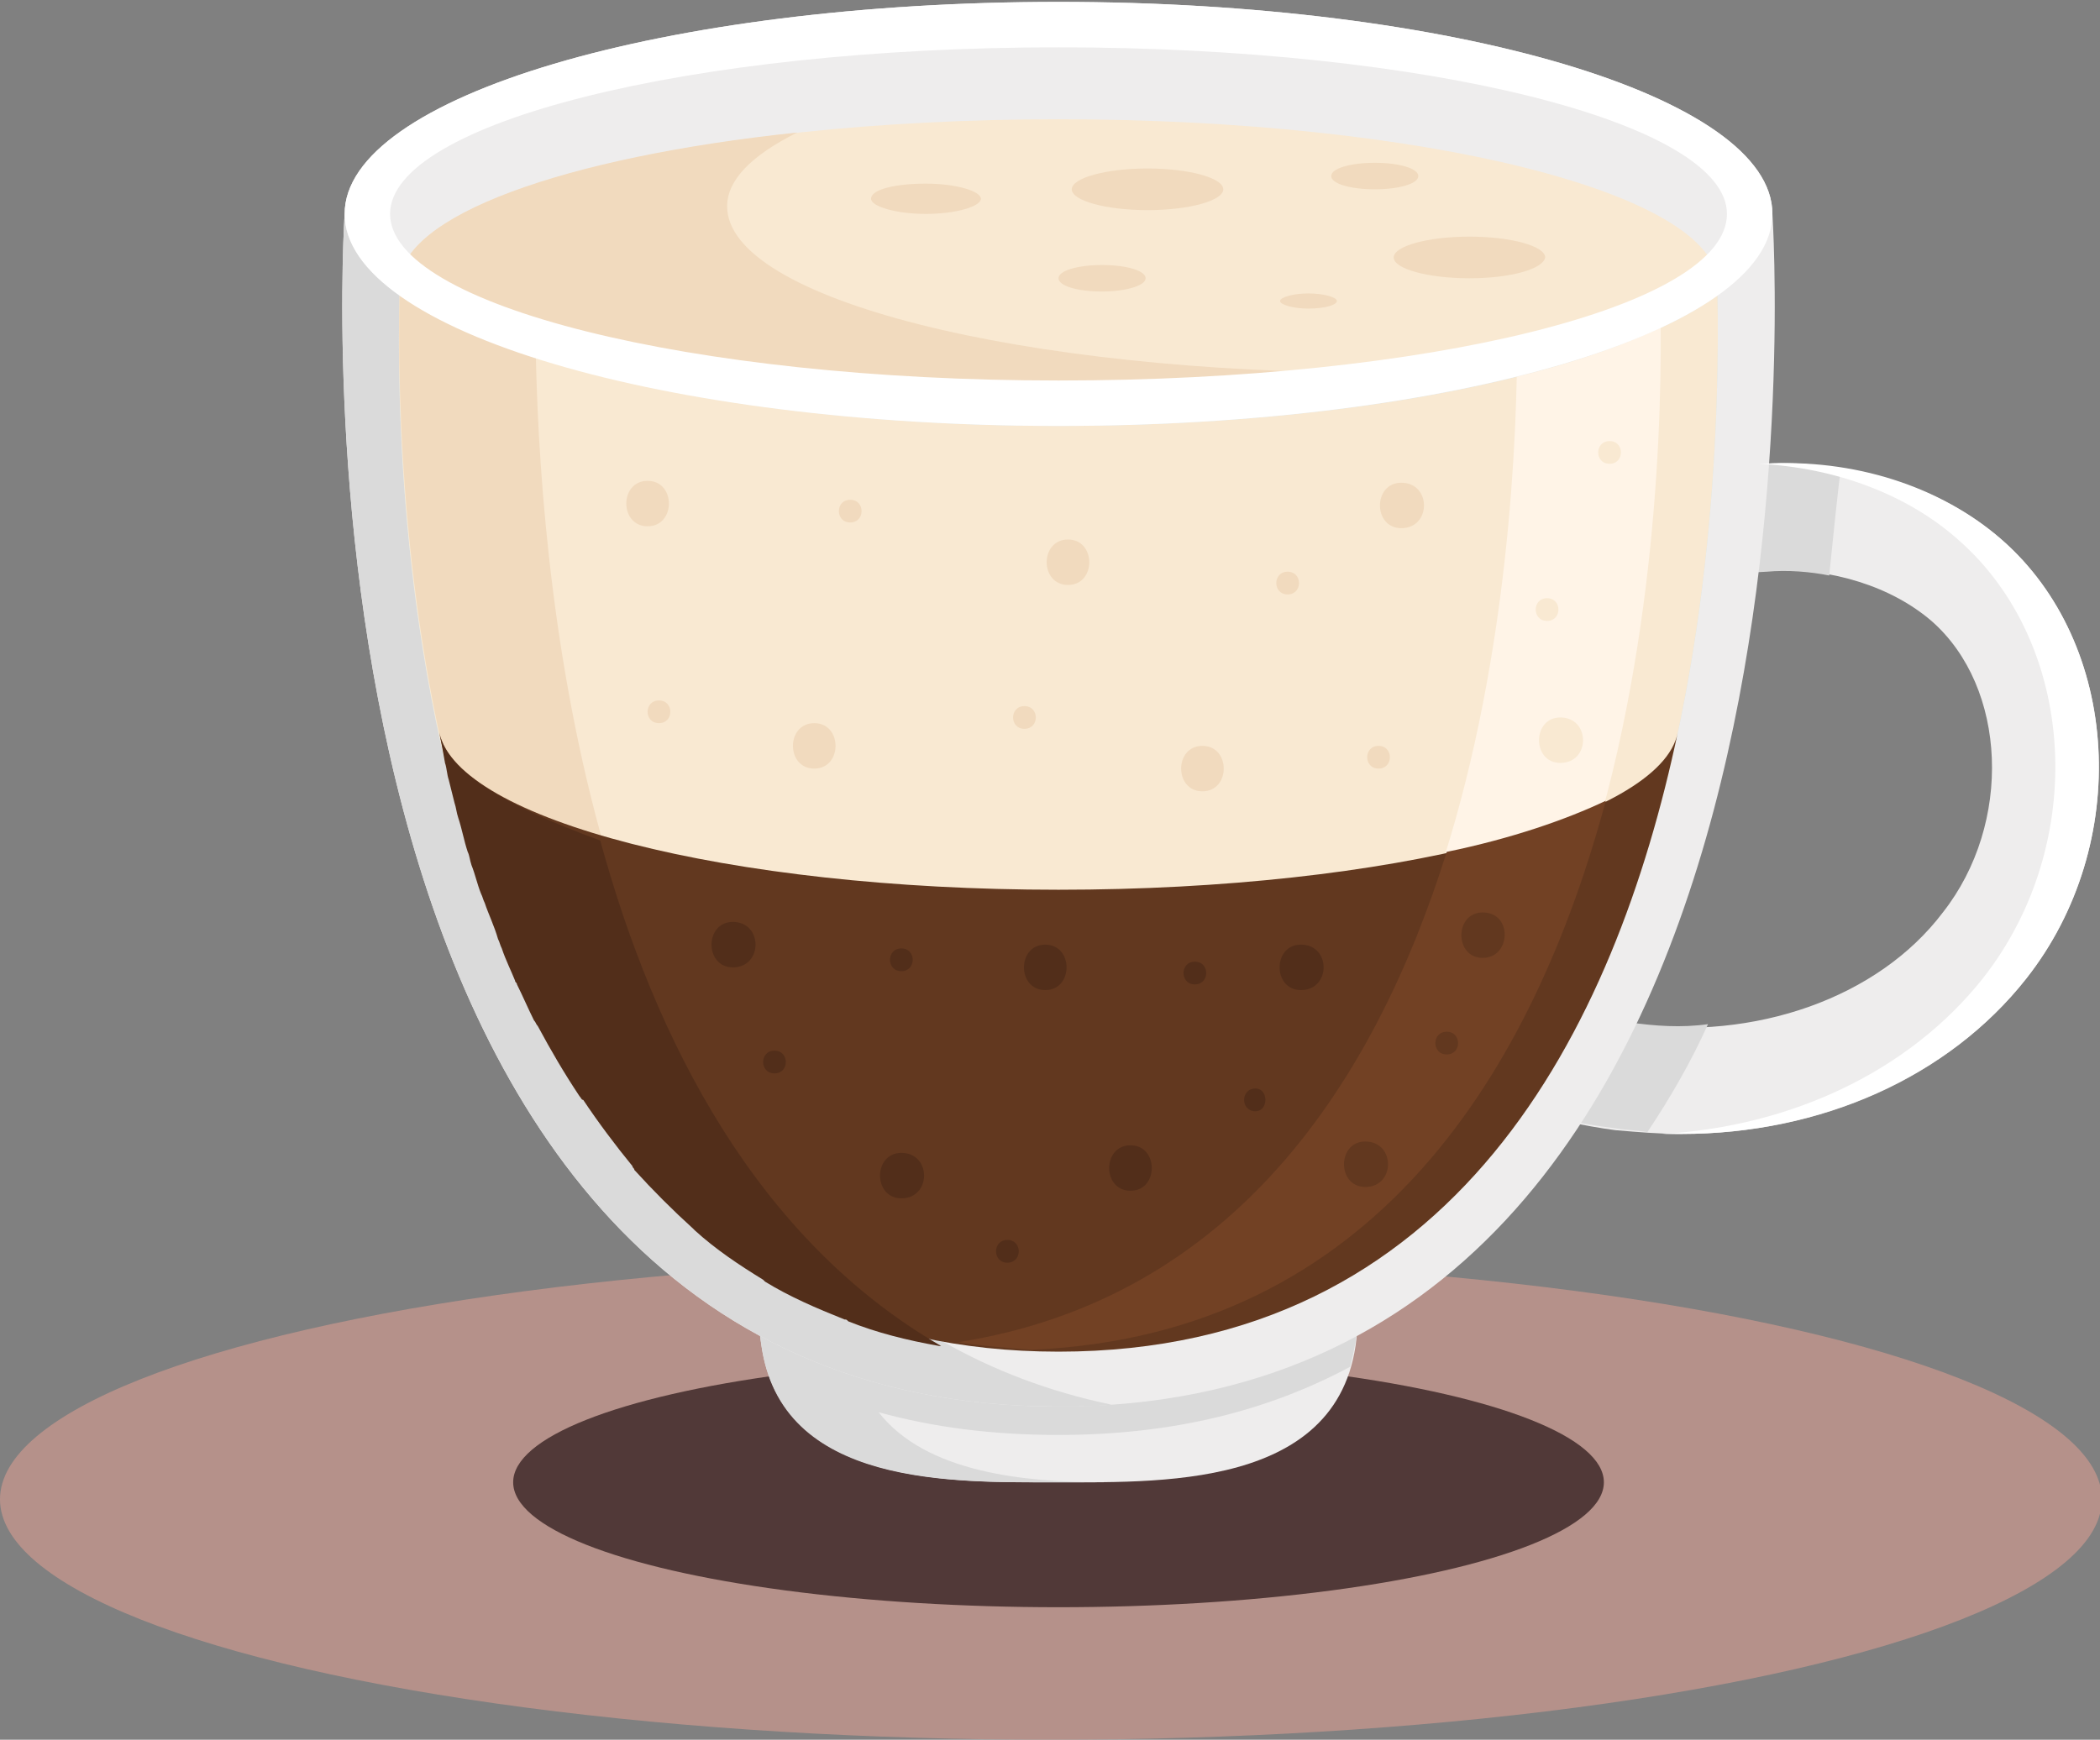 <?xml version="1.0" encoding="utf-8"?>
<!-- Generator: Adobe Illustrator 19.0.0, SVG Export Plug-In . SVG Version: 6.00 Build 0)  -->
<svg version="1.1" xmlns="http://www.w3.org/2000/svg" xmlns:xlink="http://www.w3.org/1999/xlink" x="0px" y="0px"
	 viewBox="0 0 110.9 91.9" style="enable-background:new 0 0 110.9 91.9;" xml:space="preserve">
<rect x="0" y="0" width="110.9" height="91.9" fill="#808080" stroke="none"/>
<style type="text/css">
	.st0{opacity:0.75;fill:#C6978E;enable-background:new    ;}
	.st1{opacity:0.75;fill:#311C1C;enable-background:new    ;}
	.st2{fill:#EEEDED;}
	.st3{fill:#DADADA;}
	.st4{fill:#FFFFFF;}
	.st5{fill:#C7C6C7;}
	.st6{fill:#62381F;}
	.st7{fill:#F9E9D2;}
	.st8{fill:#F1DABE;}
	.st9{fill:#FFF4E7;}
	.st10{fill:#724124;}
	.st11{fill:#522E1A;}
	.st12{fill:#814929;}
	.st13{fill:#D1E7F0;}
	.st14{fill:#935333;}
	.st15{fill:#6C3B23;}
	.st16{fill:#FFF9F0;}
	.st17{fill:#F4E7DB;}
	.st18{fill:#FFF6EC;}
	.st19{fill:#432717;}
	.st20{fill:#E6F4F9;}
	.st21{fill:#BCDADF;}
	.st22{opacity:0.25;fill:#D1E7F0;enable-background:new    ;}
</style>
<g id="Ebene_3">
	<ellipse id="XMLID_293_" class="st0" cx="55.5" cy="79.2" rx="55.5" ry="12.7"/>
</g>
<g id="Ebene_4">
	<ellipse id="XMLID_373_" class="st1" cx="55.9" cy="78.3" rx="28.8" ry="6.6"/>
	<g id="XMLID_308_">
		<path id="XMLID_372_" class="st2" d="M55.9,69.5H40.1c0,9.1,10,8.8,15.8,8.8c5.8,0,15.8,0.3,15.8-8.8H55.9z"/>
		<path id="XMLID_371_" class="st3" d="M71.3,72.2c0.2-0.8,0.4-1.7,0.4-2.7H55.9H44.8h-4.7c0,0.5,0,1,0.1,1.5
			c1,7.6,10.2,7.3,15.7,7.3c0.7,0,1.5,0,2.4,0c-4.2,0-9.4-0.5-11.9-3.7c2.9,0.8,6,1.2,9.5,1.2C62,75.8,67,74.5,71.3,72.2z"/>
		<g id="XMLID_369_">
			<path id="XMLID_370_" class="st2" d="M88.8,59.9c-1.2,0-2.3-0.1-3.5-0.2c-6.7-0.9-13.5-4.1-20.4-9.6l3.6-4.4
				c6,4.9,12,7.7,17.6,8.4c6.6,0.9,13.1-1.4,16.5-5.9c3.7-4.7,3.4-11.9-0.6-15.4c-2.1-1.8-5.2-2.8-8.6-2.7c-2.9,0.1-6.1,1.1-9.7,2.9
				L81.1,28c4.3-2.2,8.2-3.3,12-3.5c4.8-0.2,9.4,1.2,12.6,4c6.3,5.5,6.9,16.1,1.3,23.2C102.9,56.9,96.2,59.9,88.8,59.9z"/>
		</g>
		<g id="XMLID_366_">
			<path id="XMLID_368_" class="st3" d="M86,54c-5.6-0.7-11.5-3.6-17.6-8.4L64.9,50c6.9,5.5,13.7,8.8,20.4,9.6
				c0.6,0.1,1.1,0.1,1.7,0.2c1.2-1.8,2.3-3.7,3.2-5.7C88.8,54.3,87.4,54.2,86,54z"/>
			<path id="XMLID_367_" class="st3" d="M93.1,24.5c-3.8,0.2-7.7,1.3-12,3.5l2.5,5.1c3.6-1.8,6.8-2.8,9.7-2.9c1.1-0.1,2.3,0,3.3,0.2
				c0.2-2,0.4-3.9,0.6-5.6C95.9,24.5,94.5,24.4,93.1,24.5z"/>
		</g>
		<path id="XMLID_365_" class="st2" d="M93.6,11.3c0-6.2-16.9-11.2-37.7-11.2s-37.7,5-37.7,11.2c0,0-4.3,63,37.7,63
			S93.6,11.3,93.6,11.3z"/>
		<path id="XMLID_364_" class="st7" d="M55.9,21.3c-19.2,0-34.8-6.3-34.8-6.3c0-4.8,15.6-8.7,34.8-8.7s34.8,3.9,34.8,8.7
			C90.7,15,75.1,21.3,55.9,21.3z"/>
		<g id="XMLID_359_">
			<path id="XMLID_363_" class="st3" d="M62.2,0.2c0.1,0,0.2,0,0.3,0C62.4,0.2,62.3,0.2,62.2,0.2z"/>
			<path id="XMLID_362_" class="st3" d="M68.3,0.7L68.3,0.7L68.3,0.7z"/>
			<path id="XMLID_361_" class="st3" d="M28.3,18.9c-6.3-2-10.1-4.7-10.1-7.6c0,0-4.3,63,37.7,63c1,0,1.9,0,2.8-0.1
				C32.2,68.7,28.6,34.1,28.3,18.9z"/>
			<path id="XMLID_360_" class="st3" d="M58.9,0.1c0.2,0,0.3,0,0.5,0C59.2,0.1,59,0.1,58.9,0.1z"/>
		</g>
		<path id="XMLID_358_" class="st13" d="M55.9,22.5c-15.7,0-29.1-2.9-34.8-6.9c-0.3,10.7,0.7,55.7,34.8,55.7c34.1,0,35-45,34.8-55.7
			C85,19.7,71.6,22.5,55.9,22.5z"/>
		<path id="XMLID_357_" class="st7" d="M55.9,22.5c-15.7,0-29.1-2.9-34.8-6.9c-0.3,10.7,0.7,55.7,34.8,55.7c34.1,0,35-45,34.8-55.7
			C85,19.7,71.6,22.5,55.9,22.5z"/>
		<path id="XMLID_356_" class="st9" d="M54.4,71.3c31.1-1.3,33.4-41.1,33.3-54c-2.1,1-4.7,1.9-7.6,2.6c-0.3,14.2-3.8,47.1-29.6,51
			C51.8,71.1,53.1,71.2,54.4,71.3z"/>
		<path id="XMLID_355_" class="st8" d="M49.7,70.8C31.4,60.3,28.6,32.2,28.3,18.9c-3-1-5.5-2.1-7.2-3.3
			C20.9,25.6,21.7,65.7,49.7,70.8z"/>
		<g id="XMLID_348_">
			<path id="XMLID_354_" class="st8" d="M60.6,11.1c-2.2,0-4-0.5-4-1.1s1.8-1.1,4-1.1c2.2,0,4,0.5,4,1.1S62.8,11.1,60.6,11.1z"/>
			<path id="XMLID_353_" class="st8" d="M77.6,14.7c-2.2,0-4-0.5-4-1.1c0-0.6,1.8-1.1,4-1.1c2.2,0,4,0.5,4,1.1
				C81.5,14.2,79.8,14.7,77.6,14.7z"/>
			<path id="XMLID_352_" class="st8" d="M48.9,11.3c-1.6,0-2.9-0.4-2.9-0.8c0-0.5,1.3-0.8,2.9-0.8c1.6,0,2.9,0.4,2.9,0.8
				C51.8,10.9,50.5,11.3,48.9,11.3z"/>
			<path id="XMLID_351_" class="st8" d="M58.2,15.4c-1.3,0-2.3-0.3-2.3-0.7c0-0.4,1-0.7,2.3-0.7s2.3,0.3,2.3,0.7
				S59.4,15.4,58.2,15.4z"/>
			<path id="XMLID_350_" class="st8" d="M72.6,10c-1.3,0-2.3-0.3-2.3-0.7c0-0.4,1-0.7,2.3-0.7s2.3,0.3,2.3,0.7
				C74.9,9.7,73.9,10,72.6,10z"/>
			<path id="XMLID_349_" class="st8" d="M69.1,16.3c-0.8,0-1.5-0.2-1.5-0.4c0-0.2,0.7-0.4,1.5-0.4s1.5,0.2,1.5,0.4
				C70.6,16.1,70,16.3,69.1,16.3z"/>
		</g>
		<g id="XMLID_346_">
			<path id="XMLID_347_" class="st4" d="M105.7,28.5c-3.2-2.8-7.8-4.3-12.6-4c-0.1,0-0.1,0-0.2,0c4,0.2,7.8,1.6,10.5,4
				c6.3,5.5,6.9,16.1,1.3,23.2c-3.9,4.9-10.1,7.8-16.9,8.2c0.3,0,0.7,0,1,0c7.3,0,14.1-3,18.2-8.2C112.6,44.6,112,34,105.7,28.5z"/>
		</g>
		<path id="XMLID_345_" class="st8" d="M38.4,10.9c0-1.4,1.3-2.7,3.7-3.9c-12.3,1.3-21,4.4-21,8c0,0,15.6,6.3,34.8,6.3
			c6.3,0,12.1-0.7,17.2-1.6C53.9,19.7,38.4,15.8,38.4,10.9z"/>
		<path id="XMLID_342_" class="st4" d="M55.9,0.1c-20.8,0-37.7,5-37.7,11.2s16.9,11.2,37.7,11.2s37.7-5,37.7-11.2S76.7,0.1,55.9,0.1
			z M55.9,20.1c-19.5,0-35.3-4-35.3-8.8s15.8-8.8,35.3-8.8s35.3,4,35.3,8.8C91.2,16.2,75.4,20.1,55.9,20.1z"/>
		<path id="XMLID_341_" class="st6" d="M55.9,47c-17.5,0-31.7-3.7-32.7-8.3c3.3,15.6,11.7,32.7,32.7,32.7c21,0,29.4-17.1,32.7-32.7
			C87.7,43.3,73.4,47,55.9,47z"/>
		<path id="XMLID_340_" class="st10" d="M84.8,42.3c-2.1,1-5,2-8.4,2.7c-3.8,12.1-11.2,23.6-25.8,25.9c1.2,0.2,2.6,0.3,3.9,0.4
			C72.7,70.5,81,56.4,84.8,42.3z"/>
		<path id="XMLID_339_" class="st11" d="M23.2,38.7c0.1,0.5,0.2,1,0.3,1.6c0.1,0.3,0.1,0.6,0.2,0.9c0.1,0.4,0.2,0.8,0.3,1.2
			c0.1,0.3,0.1,0.5,0.2,0.8c0.2,0.6,0.3,1.2,0.5,1.8c0.1,0.2,0.1,0.4,0.2,0.7c0.2,0.5,0.3,1,0.5,1.5c0.1,0.2,0.1,0.3,0.2,0.5
			c0.2,0.6,0.5,1.2,0.7,1.9c0.1,0.2,0.1,0.3,0.2,0.5c0.2,0.6,0.5,1.2,0.7,1.7c0,0.1,0.1,0.1,0.1,0.2c0.3,0.6,0.6,1.3,0.9,1.9
			c0.1,0.1,0.1,0.2,0.2,0.3c0.7,1.3,1.4,2.5,2.2,3.7c0.1,0.1,0.1,0.2,0.2,0.2c0.8,1.2,1.7,2.4,2.6,3.5c0,0.1,0.1,0.1,0.1,0.2
			c1,1.1,2,2.1,3.1,3.1c0,0,0.1,0.1,0.1,0.1c1.1,1,2.3,1.8,3.6,2.6c0,0,0.1,0.1,0.1,0.1c1.3,0.8,2.7,1.4,4.2,2c0.1,0,0.1,0,0.2,0.1
			c1.5,0.6,3.1,1,4.8,1.3c0,0,0.1,0,0.1,0c-9.7-5.6-15.1-16.1-18-26.7C26.8,42.6,23.6,40.8,23.2,38.7z"/>
		<g id="XMLID_328_">
			<path id="XMLID_338_" class="st8" d="M34.2,25.4c-1.5,0-1.5,2.4,0,2.4C35.7,27.8,35.7,25.4,34.2,25.4z"/>
			<path id="XMLID_337_" class="st8" d="M43,38.2c-1.5,0-1.5,2.4,0,2.4C44.5,40.6,44.5,38.2,43,38.2z"/>
			<path id="XMLID_336_" class="st8" d="M56.4,28.5c-1.5,0-1.5,2.4,0,2.4C57.9,30.9,57.9,28.5,56.4,28.5z"/>
			<path id="XMLID_335_" class="st8" d="M63.5,39.4c-1.5,0-1.5,2.4,0,2.4C65,41.8,65,39.4,63.5,39.4z"/>
			<path id="XMLID_334_" class="st8" d="M74,25.5c-1.5,0-1.5,2.4,0,2.4C75.6,27.9,75.6,25.5,74,25.5z"/>
			<path id="XMLID_333_" class="st8" d="M68,30.2c-0.8,0-0.8,1.2,0,1.2C68.8,31.4,68.8,30.2,68,30.2z"/>
			<path id="XMLID_332_" class="st8" d="M72.8,39.4c-0.8,0-0.8,1.2,0,1.2C73.6,40.6,73.6,39.4,72.8,39.4z"/>
			<path id="XMLID_331_" class="st8" d="M54.1,37.3c-0.8,0-0.8,1.2,0,1.2C54.9,38.5,54.9,37.3,54.1,37.3z"/>
			<path id="XMLID_330_" class="st8" d="M44.9,26.4c-0.8,0-0.8,1.2,0,1.2C45.7,27.6,45.7,26.4,44.9,26.4z"/>
			<path id="XMLID_329_" class="st8" d="M34.8,37c-0.8,0-0.8,1.2,0,1.2C35.6,38.2,35.6,37,34.8,37z"/>
		</g>
		<g id="XMLID_317_">
			<path id="XMLID_327_" class="st11" d="M38.7,48.7c-1.5,0-1.5,2.4,0,2.4C40.3,51.1,40.3,48.7,38.7,48.7z"/>
			<path id="XMLID_326_" class="st11" d="M47.6,60.9c-1.5,0-1.5,2.4,0,2.4C49.2,63.3,49.2,60.9,47.6,60.9z"/>
			<path id="XMLID_325_" class="st11" d="M55.2,49.9c-1.5,0-1.5,2.4,0,2.4C56.7,52.3,56.7,49.9,55.2,49.9z"/>
			<path id="XMLID_324_" class="st11" d="M59.7,60.5c-1.5,0-1.5,2.4,0,2.4C61.2,62.9,61.2,60.5,59.7,60.5z"/>
			<path id="XMLID_323_" class="st11" d="M68.7,49.9c-1.5,0-1.5,2.4,0,2.4C70.3,52.3,70.3,49.9,68.7,49.9z"/>
			<path id="XMLID_322_" class="st11" d="M63.1,50.8c-0.8,0-0.8,1.2,0,1.2C63.9,52,63.9,50.8,63.1,50.8z"/>
			<path id="XMLID_321_" class="st11" d="M47.6,50.1c-0.8,0-0.8,1.2,0,1.2C48.4,51.3,48.4,50.1,47.6,50.1z"/>
			<path id="XMLID_320_" class="st11" d="M53.2,65.5c-0.8,0-0.8,1.2,0,1.2C54,66.7,54,65.5,53.2,65.5z"/>
			<path id="XMLID_319_" class="st11" d="M66.3,57.5c-0.8,0-0.8,1.2,0,1.2C67,58.7,67,57.5,66.3,57.5z"/>
			<path id="XMLID_318_" class="st11" d="M40.9,55.5c-0.8,0-0.8,1.2,0,1.2C41.7,56.7,41.7,55.5,40.9,55.5z"/>
		</g>
		<g id="XMLID_313_">
			<path id="XMLID_316_" class="st6" d="M76.4,54.5c-0.8,0-0.8,1.2,0,1.2C77.2,55.7,77.2,54.5,76.4,54.5z"/>
			<path id="XMLID_315_" class="st6" d="M78.3,48.2c-1.5,0-1.5,2.4,0,2.4C79.8,50.6,79.9,48.2,78.3,48.2z"/>
			<path id="XMLID_314_" class="st6" d="M72.1,60.3c-1.5,0-1.5,2.4,0,2.4C73.7,62.7,73.7,60.3,72.1,60.3z"/>
		</g>
		<g id="XMLID_309_">
			<path id="XMLID_312_" class="st7" d="M82.4,37.9c-1.5,0-1.5,2.4,0,2.4C84,40.3,84,37.9,82.4,37.9z"/>
			<path id="XMLID_311_" class="st7" d="M81.7,31.6c-0.8,0-0.8,1.2,0,1.2C82.5,32.8,82.5,31.6,81.7,31.6z"/>
			<path id="XMLID_310_" class="st7" d="M85,23.3c-0.8,0-0.8,1.2,0,1.2C85.8,24.5,85.8,23.3,85,23.3z"/>
		</g>
	</g>
</g>
</svg>

